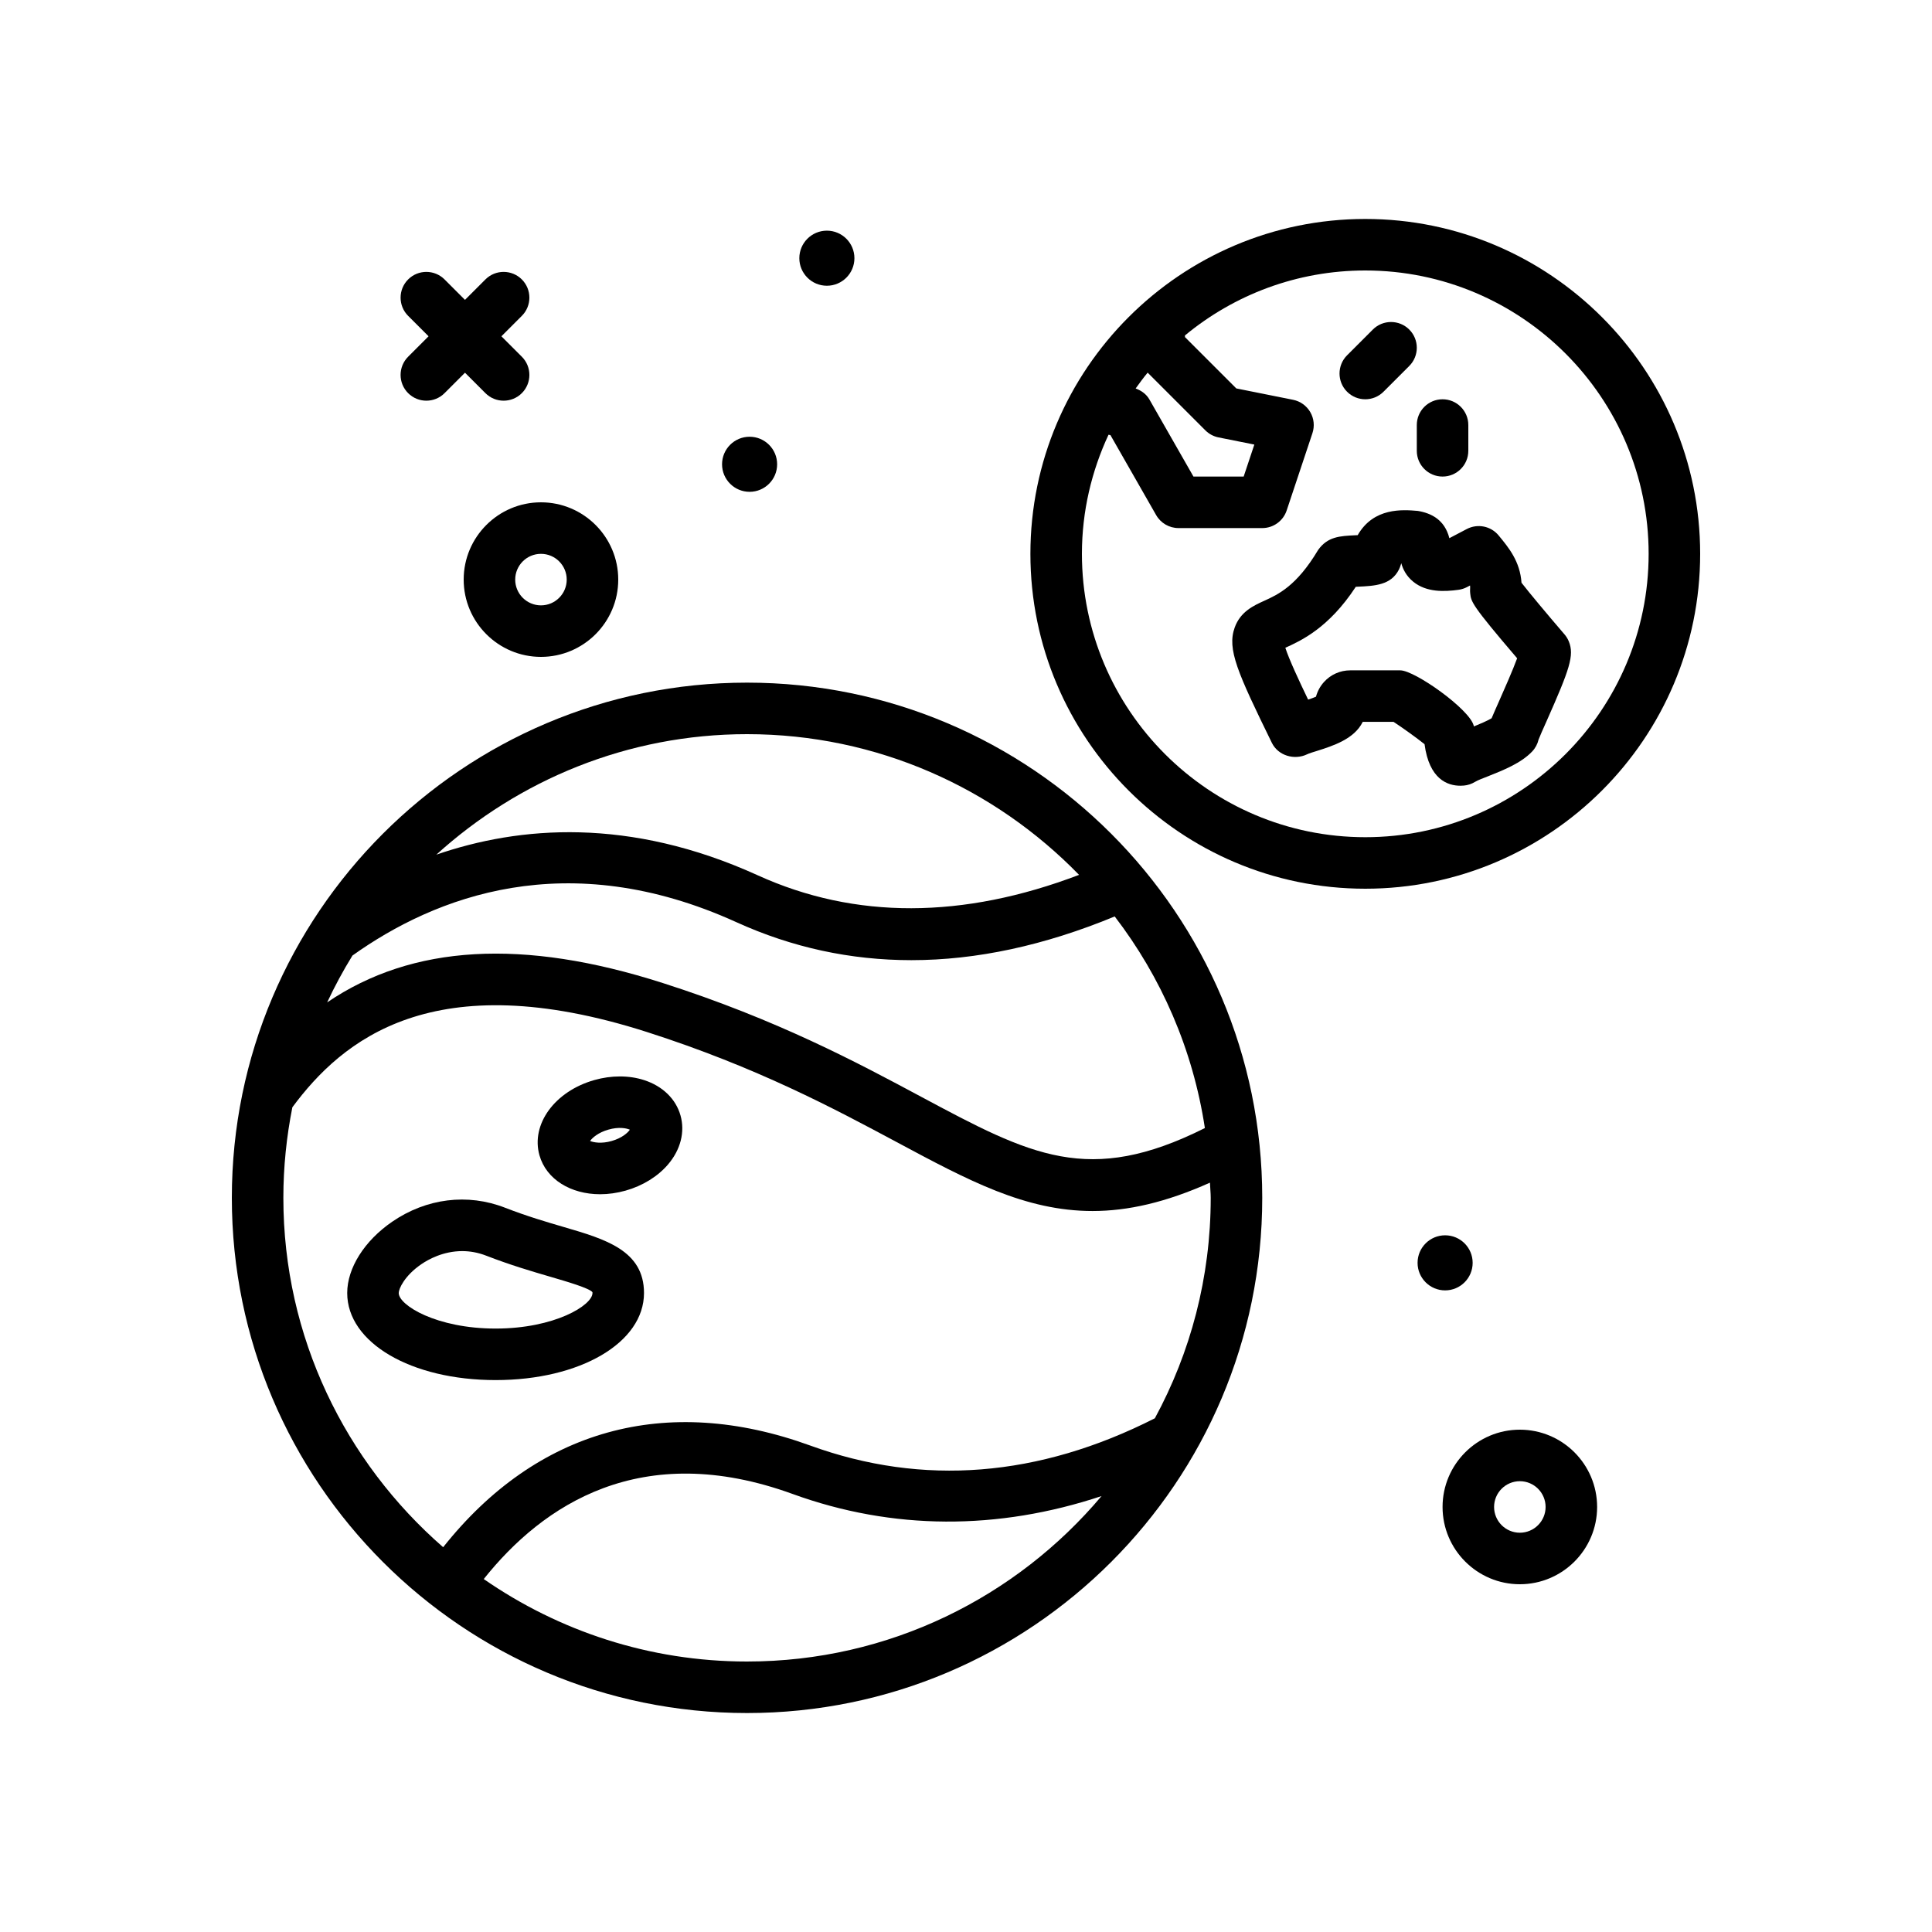 <svg id="mars-to-earth" enable-background="new 0 0 300 300" height="512" viewBox="0 0 300 300" width="512" xmlns="http://www.w3.org/2000/svg"><g><path d="m72 90c0 6.617 5.383 12 12 12s12-5.383 12-12-5.383-12-12-12-12 5.383-12 12zm12-4c2.207 0 4 1.795 4 4s-1.793 4-4 4-4-1.795-4-4 1.793-4 4-4z"/><path d="m116.397 76.369c2.362 0 4.276-1.915 4.276-4.276s-1.915-4.276-4.276-4.276-4.277 1.915-4.277 4.276 1.915 4.276 4.277 4.276z"/><path d="m228.673 196.093c0-2.362-1.915-4.276-4.276-4.276s-4.277 1.915-4.277 4.276 1.915 4.276 4.277 4.276 4.276-1.914 4.276-4.276z"/><path d="m128.397 44.369c2.362 0 4.276-1.915 4.276-4.276s-1.915-4.276-4.276-4.276-4.277 1.915-4.277 4.276 1.915 4.276 4.277 4.276z"/><path d="m63.375 61.047c.781.781 1.805 1.172 2.828 1.172s2.047-.391 2.828-1.172l3.172-3.172 3.172 3.172c.781.781 1.805 1.172 2.828 1.172s2.047-.391 2.828-1.172c1.562-1.562 1.562-4.094 0-5.656l-3.172-3.172 3.172-3.172c1.562-1.562 1.562-4.094 0-5.656s-4.094-1.562-5.656 0l-3.172 3.172-3.172-3.172c-1.562-1.562-4.094-1.562-5.656 0s-1.562 4.094 0 5.656l3.172 3.172-3.172 3.172c-1.563 1.562-1.563 4.093 0 5.656z"/><path d="m116 106c-44.113 0-80 35.889-80 80s35.887 80 80 80 80-35.889 80-80-35.887-80-80-80zm51.557 29.849c-18.006 6.855-34.782 6.939-49.901.065-19.93-9.061-37-7.651-49.903-3.202 12.783-11.585 29.678-18.712 48.247-18.712 20.207 0 38.468 8.396 51.557 21.849zm-112.827 12.526c12.803-9.133 33.297-17.14 59.613-5.179 8.652 3.934 17.727 5.898 27.176 5.898 10.122 0 20.672-2.282 31.574-6.787 7.217 9.408 12.141 20.622 14 32.857-18.028 9.023-26.991 4.276-44.066-4.863-9.957-5.334-22.352-11.971-40.129-17.664-21.672-6.945-38.87-5.968-52.096 3.012 1.173-2.509 2.485-4.932 3.928-7.274zm61.27 109.625c-15.182 0-29.26-4.751-40.885-12.805 9.157-11.49 24.418-21.768 47.963-13.212 15.537 5.651 31.896 5.672 47.972.326-13.218 15.687-32.979 25.691-55.05 25.691zm63.326-37.769c-18.007 9.143-36.009 10.6-53.514 4.232-22.387-8.134-42.467-2.517-56.999 15.789-15.167-13.21-24.813-32.606-24.813-54.252 0-4.813.495-9.51 1.399-14.062 7.693-10.384 21.811-22.331 55.062-11.685 17.082 5.473 29.117 11.92 38.789 17.098 11.125 5.959 19.969 10.695 30.41 10.695 5.45-.001 11.352-1.322 18.221-4.403.025.789.119 1.561.119 2.356 0 12.384-3.145 24.045-8.674 34.232z"/><path d="m87.617 190.553c-2.703-.791-5.77-1.688-9.211-3.025-5.793-2.254-12.18-1.469-17.492 2.17-4.316 2.953-7 7.199-7 11.08 0 7.709 9.906 13.521 23.043 13.521s23.043-5.813 23.043-13.522c0-6.605-6.016-8.363-12.383-10.224zm-10.66 15.746c-9.184 0-15.043-3.625-15.043-5.521 0-.648.887-2.678 3.516-4.477 1.055-.723 3.379-2.029 6.344-2.029 1.156 0 2.414.199 3.734.713 3.762 1.461 7.148 2.451 9.867 3.246 2.711.793 6.09 1.781 6.617 2.414 0 0 .008.039.008.133 0 1.896-5.859 5.521-15.043 5.521z"/><path d="m100.02 167.719c-2.34-.758-5.086-.76-7.73-.01-6.141 1.738-9.883 6.867-8.523 11.686 1.066 3.754 4.879 6.045 9.418 6.045 1.277 0 2.613-.182 3.961-.562 2.648-.75 4.984-2.189 6.582-4.057 1.957-2.289 2.664-5.066 1.938-7.621-.721-2.557-2.779-4.555-5.646-5.481zm-5.055 9.459c-1.555.441-2.785.23-3.336-.01.344-.498 1.285-1.32 2.84-1.76 1.617-.463 2.805-.225 3.336.012-.328.478-1.219 1.299-2.84 1.758z"/><path d="m236 222c-6.617 0-12 5.383-12 12s5.383 12 12 12 12-5.383 12-12-5.383-12-12-12zm0 16c-2.207 0-4-1.795-4-4s1.793-4 4-4 4 1.795 4 4-1.793 4-4 4z"/><path d="m212 34c-28.672 0-52 23.326-52 52s23.328 52 52 52 52-23.326 52-52-23.328-52-52-52zm-33.792 23.865 8.963 8.963c.559.559 1.27.939 2.043 1.094l5.559 1.111-1.656 4.967h-7.797l-6.848-11.984c-.471-.823-1.251-1.371-2.129-1.694.603-.834 1.207-1.668 1.865-2.457zm33.792 72.135c-24.262 0-44-19.738-44-44 0-6.612 1.508-12.863 4.131-18.495l.298.06 7.098 12.42c.711 1.245 2.039 2.015 3.473 2.015h13c1.723 0 3.25-1.102 3.793-2.734l4-12c.363-1.09.242-2.281-.332-3.273-.578-.992-1.551-1.689-2.676-1.914l-8.812-1.764-7.973-7.971v-.258c7.613-6.297 17.372-10.086 28-10.086 24.262 0 44 19.738 44 44s-19.738 44-44 44z"/><path d="m243.602 99.594c-.18-.449-.461-.877-.805-1.25-2.484-2.891-5.355-6.324-6.539-7.857-.23-3.322-1.977-5.436-3.551-7.342-1.203-1.463-3.266-1.875-4.945-.998l-2.707 1.422c-.73-2.898-2.855-3.896-4.906-4.236-2.332-.197-6.848-.566-9.328 3.766-.117.004-.234.01-.348.016-2.418.115-4.328.205-5.805 2.297-3.336 5.6-6.238 6.918-8.359 7.879-1.648.748-3.699 1.68-4.586 4.15-1.211 3.361.426 6.98 5.773 17.914.973 1.979 3.488 2.727 5.477 1.771.359-.176.91-.328 1.508-.518 2.512-.797 5.812-1.844 7.125-4.516h4.785c1.25.809 3.598 2.492 4.812 3.465.719 5.465 3.586 6.451 5.562 6.451.184 0 .359-.008.527-.023.617-.053 1.211-.248 1.738-.57.469-.285 1.246-.562 2.094-.9 2.375-.947 5.07-2.021 6.781-3.816.5-.525.844-1.168 1.004-1.859.199-.535.668-1.572 1.223-2.816 3.606-8.129 4.356-10.251 3.47-12.43zm-10.782 9.183c-.539 1.213-.926 2.086-1.203 2.754-.695.412-1.848.902-2.746 1.268-.016-.051-.027-.092-.035-.125-.637-2.545-9.141-8.582-11.402-8.582h-7.738c-.012 0-.027 0-.043 0-1.551 0-3.031.658-4.066 1.811-.594.658-1.016 1.441-1.242 2.281-.348.15-.789.309-1.219.453-1.438-2.982-2.969-6.281-3.539-8.049.012-.004.02-.01.027-.014 2.395-1.086 6.723-3.051 10.914-9.457.109-.004.215-.008.324-.014 2.648-.125 5.148-.244 6.371-2.658.109-.219.199-.447.27-.682.035-.119.066-.219.098-.305.258.936.777 1.994 1.863 2.875 2.059 1.674 4.836 1.553 7.023 1.252.461-.062.91-.205 1.32-.422l.473-.248c.02.168.02.348.008.553-.016.223-.008.447.016.668.137 1.299.188 1.779 7.289 10.082-.669 1.831-2.024 4.895-2.763 6.559z"/><path d="m212 62c1.023 0 2.047-.391 2.828-1.172l4-4c1.562-1.562 1.562-4.094 0-5.656s-4.094-1.562-5.656 0l-4 4c-1.562 1.562-1.562 4.094 0 5.656.781.781 1.805 1.172 2.828 1.172z"/><path d="m220 70c0 2.209 1.789 4 4 4s4-1.791 4-4v-4c0-2.209-1.789-4-4-4s-4 1.791-4 4z"/></g></svg>